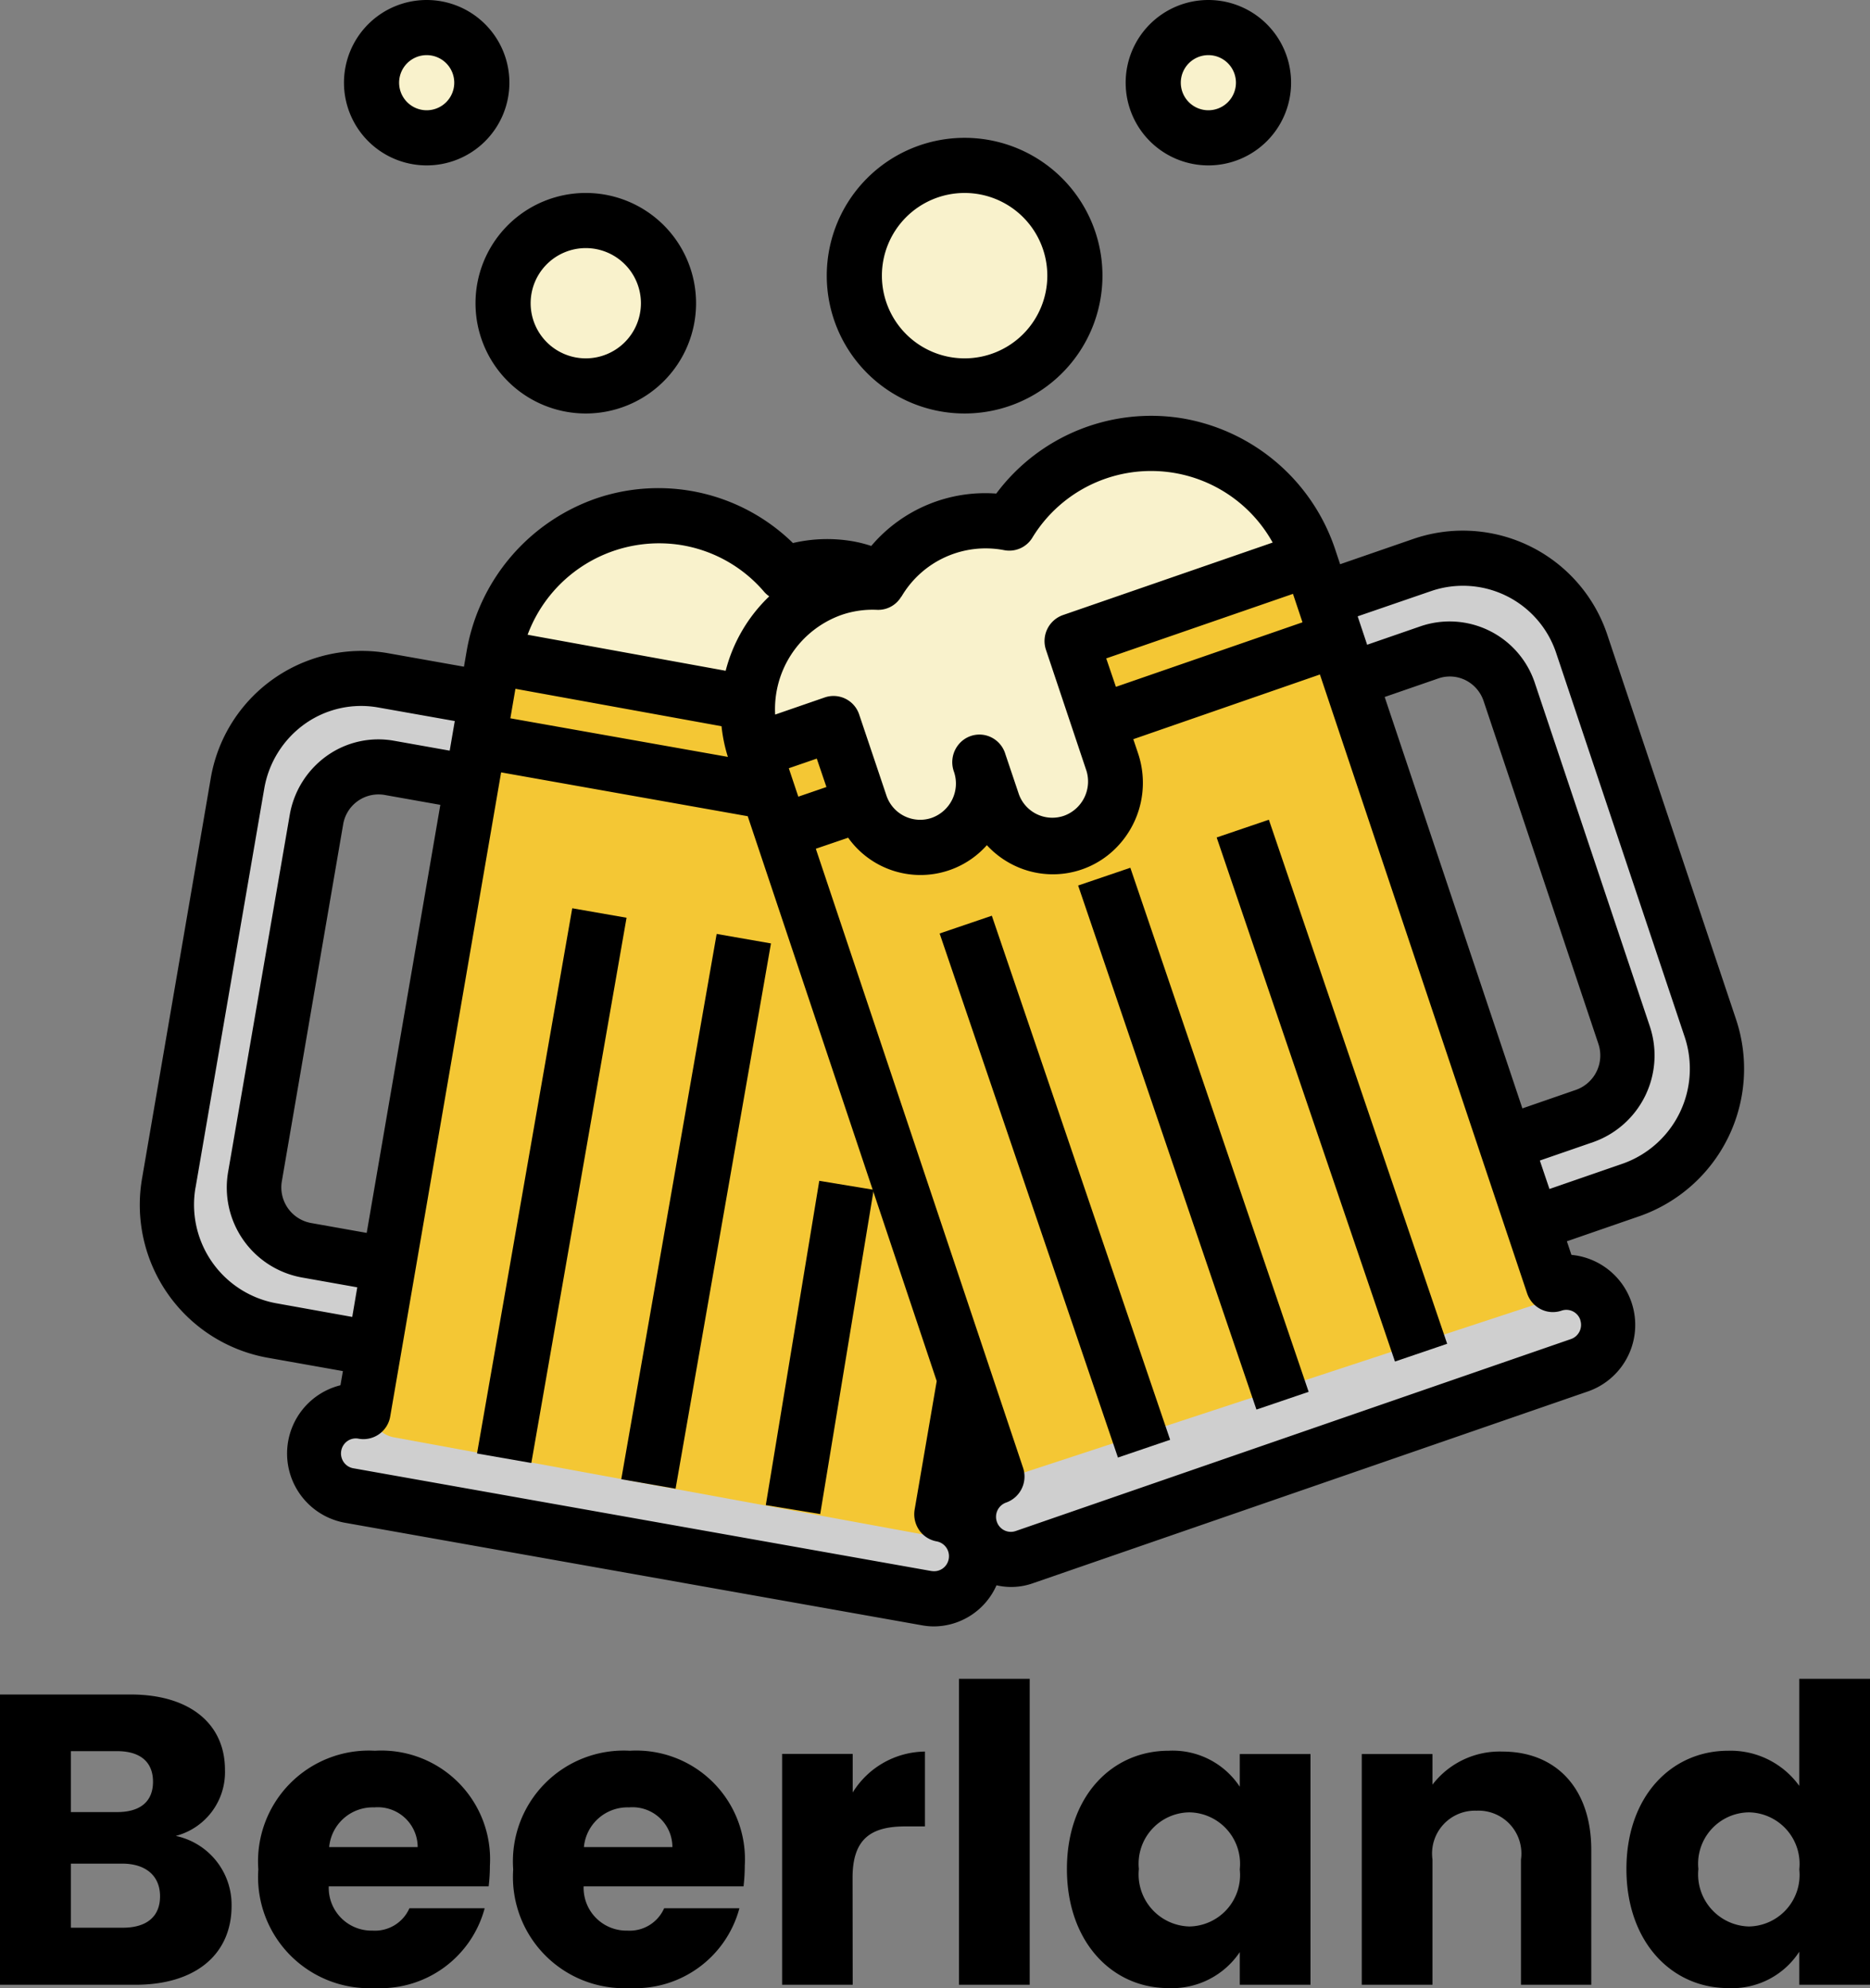 <svg xmlns="http://www.w3.org/2000/svg" width="67.83" height="72.12" viewBox="0 0 67.83 72.12">
  <rect x="0" y="0" width="67.83" height="72.12" fill="#808080" stroke="none"/>
  <g id="Group_1" data-name="Group 1" transform="translate(-390.93 -182)">
    <g id="cheers" transform="translate(393.407 180)">
      <path id="Path_2" data-name="Path 2" d="M25.063,27.666l-9.435-1.847-.266,1.522-3.8-.665A4.63,4.63,0,0,0,6.2,30.442L3.666,44.9a4.635,4.635,0,0,0,3.767,5.36l3.8.666-.4,2.282a1.545,1.545,0,1,0-.533,3.043l21.3,3.726a1.545,1.545,0,1,0,.532-3.044L33,52.022s-7.813-22.769-7.864-23.074ZM11.769,47.882,8.726,47.35a2.316,2.316,0,0,1-1.883-2.681L9.1,31.735a2.316,2.316,0,0,1,2.681-1.883l3.043.532Z" fill="#cfcfcf"/>
      <path id="Path_3" data-name="Path 3" d="M25,28.965l.134-.044-.071-1.255-9.244-1.809L11,53a1,1,0,0,0,.831,1.144L31.857,57.82A1,1,0,0,0,33,57l-.552-5.648Z" fill="#f4c734"/>
      <path id="Path_4" data-name="Path 4" d="M25.463,29.377,34.419,55.7a1.545,1.545,0,1,0,1,2.924l20.473-6.965a1.545,1.545,0,0,0-1-2.924L54,46.1l3.078-1.047a4.634,4.634,0,0,0,2.894-5.879L55.241,25.28a4.633,4.633,0,0,0-5.88-2.9l-3.077,1.047-.347-1.02Zm29.883,13-2.346.8-5.721-16.82,2.346-.8A2.318,2.318,0,0,1,52.565,27l4.229,12.43a2.317,2.317,0,0,1-1.448,2.942Z" transform="translate(-0.943)" fill="#cfcfcf"/>
      <path id="Path_5" data-name="Path 5" d="M46,22,25,28.965,33.661,55A1.077,1.077,0,0,0,35,55.62l19.332-6.354A.988.988,0,0,0,55,48Z" transform="translate(-0.943)" fill="#f4c734"/>
      <g id="Group_1-2" data-name="Group 1" transform="translate(11 3)">
        <path id="Path_6" data-name="Path 6" d="M25.093,27.112a4.557,4.557,0,0,1,4.72-3.992,4.938,4.938,0,0,1,.292-.4,3.773,3.773,0,0,0-.373-.1,9.251,9.251,0,0,0-3.36.2,6.176,6.176,0,0,0-10.744,2.992l9.435,1.847C25.07,27.48,25.068,27.294,25.093,27.112Z" transform="translate(-11 -3)" fill="#f9f2cc"/>
        <circle id="Ellipse_1" data-name="Ellipse 1" cx="2" cy="2" r="2" transform="translate(29)" fill="#f9f2cc"/>
        <circle id="Ellipse_2" data-name="Ellipse 2" cx="4" cy="4" r="4" transform="translate(18 5)" fill="#f9f2cc"/>
        <circle id="Ellipse_3" data-name="Ellipse 3" cx="3" cy="3" r="3" transform="translate(5 7)" fill="#f9f2cc"/>
        <circle id="Ellipse_4" data-name="Ellipse 4" cx="2" cy="2" r="2" fill="#f9f2cc"/>
        <path id="Path_7" data-name="Path 7" d="M25.093,27.112a6.035,6.035,0,0,0,.042,1.837c.051.3.208.246.437.181.554-.158,1.1-.374,1.654-.563a1,1,0,0,1,1.269.624l.63,1.853a2.408,2.408,0,0,0,2.753,1.638,2.317,2.317,0,0,0,1.677-3.005l.455,1.337a2.408,2.408,0,0,0,2.752,1.638,2.318,2.318,0,0,0,1.678-3.005l-1.171-3.441a1,1,0,0,1,.625-1.268l7.827-2.663a6.176,6.176,0,0,0-11.077-1.3,4.62,4.62,0,0,0-4.831,2.145,4.6,4.6,0,0,0-4.72,3.992Z" transform="translate(-11 -3)" fill="#f9f2cc"/>
      </g>
      <path id="Path_8" data-name="Path 8" d="M39,5a3,3,0,1,0,3-3,3,3,0,0,0-3,3Zm4,0a1,1,0,1,1-1-1A1,1,0,0,1,43,5Z" transform="translate(-0.646)"/>
      <path id="Path_9" data-name="Path 9" d="M33,7a5,5,0,1,0,5,5A5,5,0,0,0,33,7Zm0,8a3,3,0,1,1,3-3A3,3,0,0,1,33,15Z" transform="translate(-0.488)"/>
      <path id="Path_10" data-name="Path 10" d="M19,17a4,4,0,1,0-4-4A4,4,0,0,0,19,17Zm0-6a2,2,0,1,1-2,2A2,2,0,0,1,19,11Z" transform="translate(-0.229)"/>
      <path id="Path_11" data-name="Path 11" d="M13,2a3,3,0,1,0,3,3A3,3,0,0,0,13,2Zm0,4a1,1,0,1,1,1-1A1,1,0,0,1,13,6Z"/>
      <path id="Path_12" data-name="Path 12" d="M0,0H2V20.081H0Z" transform="translate(36.63 34.123) rotate(-18.789)"/>
      <path id="Path_13" data-name="Path 13" d="M0,0H2V20.081H0Z" transform="translate(31.606 35.863) rotate(-18.789)"/>
      <path id="Path_14" data-name="Path 14" d="M0,0H2V20.081H0Z" transform="translate(41.655 32.38) rotate(-18.787)"/>
      <path id="Path_15" data-name="Path 15" d="M7.187,51.245l2.774.493-.089.514a2.552,2.552,0,0,0,.142,4.984l20.96,3.725A2.432,2.432,0,0,0,31.4,61a2.5,2.5,0,0,0,2.269-1.492,2.358,2.358,0,0,0,1.32-.074L55.14,52.469a2.553,2.553,0,0,0-.617-4.947l-.165-.493,2.666-.922a5.663,5.663,0,0,0,3.463-7.149l-4.65-13.893A5.523,5.523,0,0,0,48.8,21.546l-2.667.922-.172-.516a7.094,7.094,0,0,0-5.546-4.775,7.007,7.007,0,0,0-6.755,2.728,5.419,5.419,0,0,0-4.534,1.9,4.759,4.759,0,0,0-.649-.166,5.471,5.471,0,0,0-2.192.06A6.981,6.981,0,0,0,19.2,20.064a7.143,7.143,0,0,0-4.755,5.584l-.093.537-2.775-.493a5.552,5.552,0,0,0-6.416,4.579L2.68,44.725a5.634,5.634,0,0,0,4.507,6.52Zm16.508-22.9a5.63,5.63,0,0,0,.23,1.112l-7.89-1.4.184-1.07Zm2.44,1.524,1.015-.35.35,1.031-1.02.35ZM10.824,46.725,8.8,46.365a1.314,1.314,0,0,1-1.052-1.524L9.97,31.907a1.3,1.3,0,0,1,1.5-1.07l2.025.36Zm20.49,12.267-20.96-3.726a.538.538,0,0,1-.427-.347.552.552,0,0,1,.094-.548.531.531,0,0,1,.518-.179.986.986,0,0,0,1.139-.813L15.7,30.019l8.945,1.59L31.5,52.1l-.8,4.659a1.013,1.013,0,0,0,.164.747.982.982,0,0,0,.637.41.545.545,0,0,1,.435.632.537.537,0,0,1-.621.442Zm23.529-9.108a.546.546,0,0,1-.334.691L34.362,57.541a.535.535,0,0,1-.681-.34.548.548,0,0,1,.334-.693,1,1,0,0,0,.615-1.269l-7.515-22.45,1.173-.4a3.22,3.22,0,0,0,5.031.271,3.288,3.288,0,0,0,.949.714,3.223,3.223,0,0,0,3.6-.484,3.352,3.352,0,0,0,.936-3.56l-.173-.515L45.4,26.468l7.516,22.451a1,1,0,0,0,.5.576.97.97,0,0,0,.752.049.534.534,0,0,1,.678.34Zm-17.194-24,6.774-2.341.345,1.032L38,26.916Zm10.1,1.4,1.946-.673a1.276,1.276,0,0,1,.99.065,1.31,1.31,0,0,1,.654.759L55.5,39.864a1.323,1.323,0,0,1-.81,1.671l-1.946.673Zm1.69-3.844a3.564,3.564,0,0,1,4.538,2.27L58.626,39.6a3.652,3.652,0,0,1-2.234,4.61l-2.666.922L53.377,44.1l1.947-.673a3.334,3.334,0,0,0,2.038-4.209L53.2,26.788a3.258,3.258,0,0,0-4.141-2.072l-1.946.673-.344-1.031Zm-19.216.2a3.541,3.541,0,0,1,3.726-1.682.978.978,0,0,0,1.019-.451,5.043,5.043,0,0,1,8.718.175l-7.609,2.631a1,1,0,0,0-.611,1.269l1.468,4.387a1.322,1.322,0,0,1-.823,1.626,1.29,1.29,0,0,1-1.629-.778l-.492-1.462a.99.99,0,0,0-.74-.687A.975.975,0,0,0,32.3,29a1.013,1.013,0,0,0-.173,1,1.322,1.322,0,0,1-.811,1.67,1.291,1.291,0,0,1-1.644-.824l-.984-2.925A.98.98,0,0,0,27.44,27.3l-1.8.622a3.627,3.627,0,0,1,2.4-3.613,3.464,3.464,0,0,1,1.29-.187.97.97,0,0,0,.885-.48ZM22.29,21.783a5.018,5.018,0,0,1,2.963,1.7.989.989,0,0,0,.173.15,5.69,5.69,0,0,0-1.581,2.7l-7.184-1.307a5.088,5.088,0,0,1,5.626-3.244ZM4.618,45.069,7.107,30.614a3.638,3.638,0,0,1,1.467-2.349,3.528,3.528,0,0,1,2.672-.6l2.773.492-.184,1.074-2.025-.36a3.223,3.223,0,0,0-2.44.554,3.323,3.323,0,0,0-1.339,2.146L5.8,44.5a3.315,3.315,0,0,0,2.657,3.839l2.025.36L10.3,49.773l-2.783-.5a3.635,3.635,0,0,1-2.9-4.206Z"/>
      <path id="Path_16" data-name="Path 16" d="M0,0H20.081V2H0Z" transform="translate(20.058 55.66) rotate(-80.078)"/>
      <path id="Path_17" data-name="Path 17" d="M0,0H11.922V2H0Z" transform="translate(25.301 56.599) rotate(-80.639)"/>
      <path id="Path_18" data-name="Path 18" d="M0,0H20.08V2H0Z" transform="matrix(0.172, -0.985, 0.985, 0.172, 14.826, 54.727)"/>
    </g>
    <path id="Beerland" d="M6.735-3.21c0,.75-.5,1.14-1.35,1.14H3.5V-4.395h1.86C6.21-4.395,6.735-3.96,6.735-3.21ZM6.48-7.365c0,.72-.465,1.1-1.3,1.1H3.5V-8.475h1.68C6.015-8.475,6.48-8.085,6.48-7.365Zm2.85,4.5A2.553,2.553,0,0,0,7.305-5.4,2.389,2.389,0,0,0,9.09-7.8c0-1.665-1.275-2.73-3.42-2.73H.93V0H5.835C8.055,0,9.33-1.125,9.33-2.865Zm5.175-3.57a1.447,1.447,0,0,1,1.575,1.44H12.87A1.586,1.586,0,0,1,14.505-6.435Zm4.005,3.66H15.78a1.364,1.364,0,0,1-1.335.81,1.552,1.552,0,0,1-1.59-1.605h5.8a6.482,6.482,0,0,0,.045-.75,3.944,3.944,0,0,0-4.17-4.17,4.02,4.02,0,0,0-4.23,4.305A4.035,4.035,0,0,0,14.535.12,3.912,3.912,0,0,0,18.51-2.775Zm5.235-3.66a1.447,1.447,0,0,1,1.575,1.44H22.11A1.586,1.586,0,0,1,23.745-6.435Zm4,3.66H25.02a1.364,1.364,0,0,1-1.335.81A1.552,1.552,0,0,1,22.1-3.57H27.9a6.482,6.482,0,0,0,.045-.75,3.944,3.944,0,0,0-4.17-4.17,4.02,4.02,0,0,0-4.23,4.305A4.035,4.035,0,0,0,23.775.12,3.912,3.912,0,0,0,27.75-2.775Zm4.11-1.11c0-1.44.7-1.86,1.92-1.86h.705V-8.46A3.12,3.12,0,0,0,31.86-6.975v-1.4H29.3V0H31.86ZM35.715,0H38.28V-11.1H35.715ZM39.63-4.2c0,2.64,1.635,4.32,3.675,4.32A2.96,2.96,0,0,0,45.9-1.185V0h2.565V-8.37H45.9v1.185A2.913,2.913,0,0,0,43.32-8.49C41.265-8.49,39.63-6.84,39.63-4.2Zm6.27.015a1.869,1.869,0,0,1-1.83,2.07A1.891,1.891,0,0,1,42.24-4.2a1.864,1.864,0,0,1,1.83-2.055A1.869,1.869,0,0,1,45.9-4.185ZM56.1,0h2.55V-4.89c0-2.25-1.29-3.57-3.225-3.57a3.069,3.069,0,0,0-2.535,1.2V-8.37H50.325V0H52.89V-4.545a1.555,1.555,0,0,1,1.6-1.77A1.555,1.555,0,0,1,56.1-4.545Zm3.825-4.2c0,2.64,1.635,4.32,3.69,4.32a2.9,2.9,0,0,0,2.58-1.32V0H68.76V-11.1H66.195v3.885a3.072,3.072,0,0,0-2.58-1.275C61.56-8.49,59.925-6.84,59.925-4.2Zm6.27.015a1.869,1.869,0,0,1-1.83,2.07A1.891,1.891,0,0,1,62.535-4.2a1.864,1.864,0,0,1,1.83-2.055A1.869,1.869,0,0,1,66.195-4.185Z" transform="translate(390 254)"/>
  </g>
</svg>
